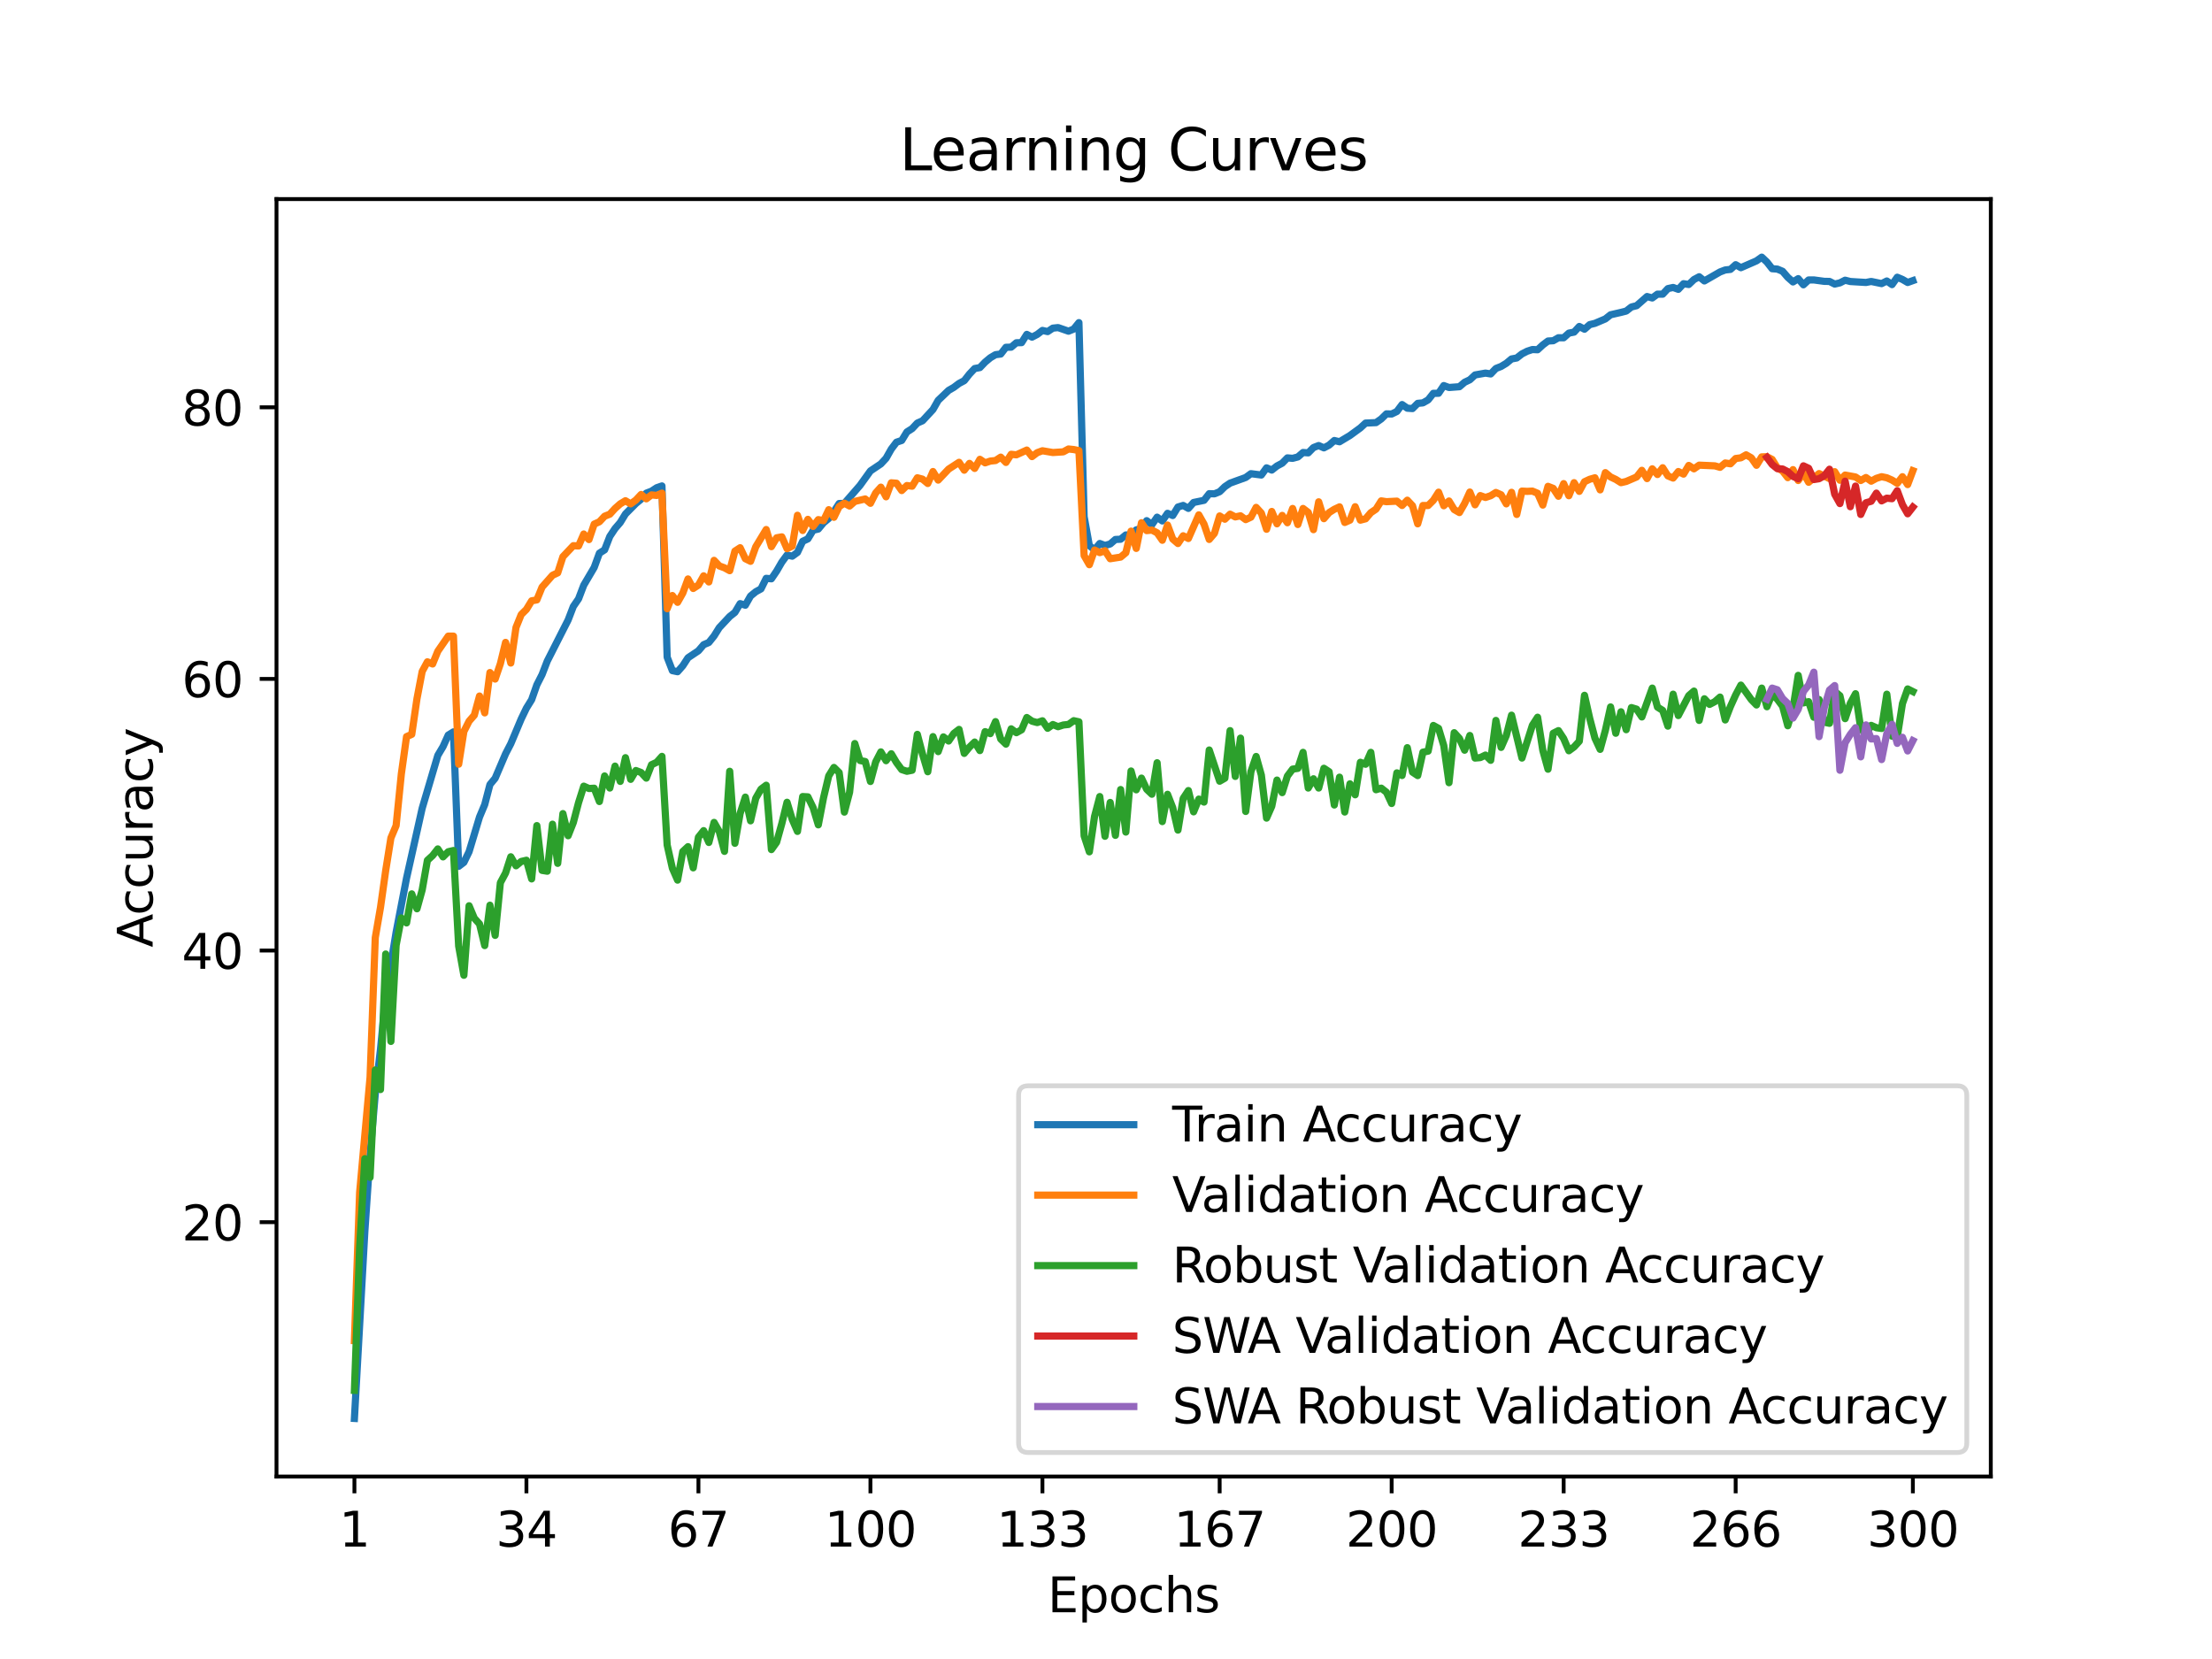 <?xml version="1.0" encoding="utf-8" standalone="no"?>
<!DOCTYPE svg PUBLIC "-//W3C//DTD SVG 1.1//EN"
  "http://www.w3.org/Graphics/SVG/1.1/DTD/svg11.dtd">
<svg xmlns:xlink="http://www.w3.org/1999/xlink" width="460.8pt" height="345.6pt" viewBox="0 0 460.8 345.6" xmlns="http://www.w3.org/2000/svg" version="1.1">
 <defs>
  <style type="text/css">*{stroke-linejoin: round; stroke-linecap: butt}</style>
 </defs>
 <g id="figure_1">
  <g id="patch_1">
   <path d="M 0 345.6 
L 460.8 345.6 
L 460.8 0 
L 0 0 
z
" style="fill: #ffffff"/>
  </g>
  <g id="axes_1">
   <g id="patch_2">
    <path d="M 57.6 307.584 
L 414.72 307.584 
L 414.72 41.472 
L 57.6 41.472 
z
" style="fill: #ffffff"/>
   </g>
   <g id="matplotlib.axis_1">
    <g id="xtick_1">
     <g id="line2d_1">
      <defs>
       <path id="m794dfe8759" d="M 0 0 
L 0 3.5 
" style="stroke: #000000; stroke-width: 0.8"/>
      </defs>
      <g>
       <use xlink:href="#m794dfe8759" x="73.833" y="307.584" style="stroke: #000000; stroke-width: 0.8"/>
      </g>
     </g>
     <g id="text_1">
      <!-- 1 -->
      <g transform="translate(70.651 322.182) scale(0.1 -0.1)">
       <defs>
        <path id="DejaVuSans-31" d="M 794 531 
L 1825 531 
L 1825 4091 
L 703 3866 
L 703 4441 
L 1819 4666 
L 2450 4666 
L 2450 531 
L 3481 531 
L 3481 0 
L 794 0 
L 794 531 
z
" transform="scale(0.016)"/>
       </defs>
       <use xlink:href="#DejaVuSans-31"/>
      </g>
     </g>
    </g>
    <g id="xtick_2">
     <g id="line2d_2">
      <g>
       <use xlink:href="#m794dfe8759" x="109.664" y="307.584" style="stroke: #000000; stroke-width: 0.8"/>
      </g>
     </g>
     <g id="text_2">
      <!-- 34 -->
      <g transform="translate(103.302 322.182) scale(0.1 -0.1)">
       <defs>
        <path id="DejaVuSans-33" d="M 2597 2516 
Q 3050 2419 3304 2112 
Q 3559 1806 3559 1356 
Q 3559 666 3084 287 
Q 2609 -91 1734 -91 
Q 1441 -91 1130 -33 
Q 819 25 488 141 
L 488 750 
Q 750 597 1062 519 
Q 1375 441 1716 441 
Q 2309 441 2620 675 
Q 2931 909 2931 1356 
Q 2931 1769 2642 2001 
Q 2353 2234 1838 2234 
L 1294 2234 
L 1294 2753 
L 1863 2753 
Q 2328 2753 2575 2939 
Q 2822 3125 2822 3475 
Q 2822 3834 2567 4026 
Q 2313 4219 1838 4219 
Q 1578 4219 1281 4162 
Q 984 4106 628 3988 
L 628 4550 
Q 988 4650 1302 4700 
Q 1616 4750 1894 4750 
Q 2613 4750 3031 4423 
Q 3450 4097 3450 3541 
Q 3450 3153 3228 2886 
Q 3006 2619 2597 2516 
z
" transform="scale(0.016)"/>
        <path id="DejaVuSans-34" d="M 2419 4116 
L 825 1625 
L 2419 1625 
L 2419 4116 
z
M 2253 4666 
L 3047 4666 
L 3047 1625 
L 3713 1625 
L 3713 1100 
L 3047 1100 
L 3047 0 
L 2419 0 
L 2419 1100 
L 313 1100 
L 313 1709 
L 2253 4666 
z
" transform="scale(0.016)"/>
       </defs>
       <use xlink:href="#DejaVuSans-33"/>
       <use xlink:href="#DejaVuSans-34" x="63.623"/>
      </g>
     </g>
    </g>
    <g id="xtick_3">
     <g id="line2d_3">
      <g>
       <use xlink:href="#m794dfe8759" x="145.496" y="307.584" style="stroke: #000000; stroke-width: 0.8"/>
      </g>
     </g>
     <g id="text_3">
      <!-- 67 -->
      <g transform="translate(139.133 322.182) scale(0.1 -0.1)">
       <defs>
        <path id="DejaVuSans-36" d="M 2113 2584 
Q 1688 2584 1439 2293 
Q 1191 2003 1191 1497 
Q 1191 994 1439 701 
Q 1688 409 2113 409 
Q 2538 409 2786 701 
Q 3034 994 3034 1497 
Q 3034 2003 2786 2293 
Q 2538 2584 2113 2584 
z
M 3366 4563 
L 3366 3988 
Q 3128 4100 2886 4159 
Q 2644 4219 2406 4219 
Q 1781 4219 1451 3797 
Q 1122 3375 1075 2522 
Q 1259 2794 1537 2939 
Q 1816 3084 2150 3084 
Q 2853 3084 3261 2657 
Q 3669 2231 3669 1497 
Q 3669 778 3244 343 
Q 2819 -91 2113 -91 
Q 1303 -91 875 529 
Q 447 1150 447 2328 
Q 447 3434 972 4092 
Q 1497 4750 2381 4750 
Q 2619 4750 2861 4703 
Q 3103 4656 3366 4563 
z
" transform="scale(0.016)"/>
        <path id="DejaVuSans-37" d="M 525 4666 
L 3525 4666 
L 3525 4397 
L 1831 0 
L 1172 0 
L 2766 4134 
L 525 4134 
L 525 4666 
z
" transform="scale(0.016)"/>
       </defs>
       <use xlink:href="#DejaVuSans-36"/>
       <use xlink:href="#DejaVuSans-37" x="63.623"/>
      </g>
     </g>
    </g>
    <g id="xtick_4">
     <g id="line2d_4">
      <g>
       <use xlink:href="#m794dfe8759" x="181.327" y="307.584" style="stroke: #000000; stroke-width: 0.8"/>
      </g>
     </g>
     <g id="text_4">
      <!-- 100 -->
      <g transform="translate(171.783 322.182) scale(0.1 -0.1)">
       <defs>
        <path id="DejaVuSans-30" d="M 2034 4250 
Q 1547 4250 1301 3770 
Q 1056 3291 1056 2328 
Q 1056 1369 1301 889 
Q 1547 409 2034 409 
Q 2525 409 2770 889 
Q 3016 1369 3016 2328 
Q 3016 3291 2770 3770 
Q 2525 4250 2034 4250 
z
M 2034 4750 
Q 2819 4750 3233 4129 
Q 3647 3509 3647 2328 
Q 3647 1150 3233 529 
Q 2819 -91 2034 -91 
Q 1250 -91 836 529 
Q 422 1150 422 2328 
Q 422 3509 836 4129 
Q 1250 4750 2034 4750 
z
" transform="scale(0.016)"/>
       </defs>
       <use xlink:href="#DejaVuSans-31"/>
       <use xlink:href="#DejaVuSans-30" x="63.623"/>
       <use xlink:href="#DejaVuSans-30" x="127.246"/>
      </g>
     </g>
    </g>
    <g id="xtick_5">
     <g id="line2d_5">
      <g>
       <use xlink:href="#m794dfe8759" x="217.158" y="307.584" style="stroke: #000000; stroke-width: 0.8"/>
      </g>
     </g>
     <g id="text_5">
      <!-- 133 -->
      <g transform="translate(207.615 322.182) scale(0.1 -0.1)">
       <use xlink:href="#DejaVuSans-31"/>
       <use xlink:href="#DejaVuSans-33" x="63.623"/>
       <use xlink:href="#DejaVuSans-33" x="127.246"/>
      </g>
     </g>
    </g>
    <g id="xtick_6">
     <g id="line2d_6">
      <g>
       <use xlink:href="#m794dfe8759" x="254.076" y="307.584" style="stroke: #000000; stroke-width: 0.8"/>
      </g>
     </g>
     <g id="text_6">
      <!-- 167 -->
      <g transform="translate(244.532 322.182) scale(0.1 -0.1)">
       <use xlink:href="#DejaVuSans-31"/>
       <use xlink:href="#DejaVuSans-36" x="63.623"/>
       <use xlink:href="#DejaVuSans-37" x="127.246"/>
      </g>
     </g>
    </g>
    <g id="xtick_7">
     <g id="line2d_7">
      <g>
       <use xlink:href="#m794dfe8759" x="289.907" y="307.584" style="stroke: #000000; stroke-width: 0.8"/>
      </g>
     </g>
     <g id="text_7">
      <!-- 200 -->
      <g transform="translate(280.363 322.182) scale(0.1 -0.1)">
       <defs>
        <path id="DejaVuSans-32" d="M 1228 531 
L 3431 531 
L 3431 0 
L 469 0 
L 469 531 
Q 828 903 1448 1529 
Q 2069 2156 2228 2338 
Q 2531 2678 2651 2914 
Q 2772 3150 2772 3378 
Q 2772 3750 2511 3984 
Q 2250 4219 1831 4219 
Q 1534 4219 1204 4116 
Q 875 4013 500 3803 
L 500 4441 
Q 881 4594 1212 4672 
Q 1544 4750 1819 4750 
Q 2544 4750 2975 4387 
Q 3406 4025 3406 3419 
Q 3406 3131 3298 2873 
Q 3191 2616 2906 2266 
Q 2828 2175 2409 1742 
Q 1991 1309 1228 531 
z
" transform="scale(0.016)"/>
       </defs>
       <use xlink:href="#DejaVuSans-32"/>
       <use xlink:href="#DejaVuSans-30" x="63.623"/>
       <use xlink:href="#DejaVuSans-30" x="127.246"/>
      </g>
     </g>
    </g>
    <g id="xtick_8">
     <g id="line2d_8">
      <g>
       <use xlink:href="#m794dfe8759" x="325.739" y="307.584" style="stroke: #000000; stroke-width: 0.8"/>
      </g>
     </g>
     <g id="text_8">
      <!-- 233 -->
      <g transform="translate(316.195 322.182) scale(0.1 -0.1)">
       <use xlink:href="#DejaVuSans-32"/>
       <use xlink:href="#DejaVuSans-33" x="63.623"/>
       <use xlink:href="#DejaVuSans-33" x="127.246"/>
      </g>
     </g>
    </g>
    <g id="xtick_9">
     <g id="line2d_9">
      <g>
       <use xlink:href="#m794dfe8759" x="361.57" y="307.584" style="stroke: #000000; stroke-width: 0.8"/>
      </g>
     </g>
     <g id="text_9">
      <!-- 266 -->
      <g transform="translate(352.026 322.182) scale(0.1 -0.1)">
       <use xlink:href="#DejaVuSans-32"/>
       <use xlink:href="#DejaVuSans-36" x="63.623"/>
       <use xlink:href="#DejaVuSans-36" x="127.246"/>
      </g>
     </g>
    </g>
    <g id="xtick_10">
     <g id="line2d_10">
      <g>
       <use xlink:href="#m794dfe8759" x="398.487" y="307.584" style="stroke: #000000; stroke-width: 0.8"/>
      </g>
     </g>
     <g id="text_10">
      <!-- 300 -->
      <g transform="translate(388.944 322.182) scale(0.1 -0.1)">
       <use xlink:href="#DejaVuSans-33"/>
       <use xlink:href="#DejaVuSans-30" x="63.623"/>
       <use xlink:href="#DejaVuSans-30" x="127.246"/>
      </g>
     </g>
    </g>
    <g id="text_11">
     <!-- Epochs -->
     <g transform="translate(218.244 335.861) scale(0.1 -0.1)">
      <defs>
       <path id="DejaVuSans-45" d="M 628 4666 
L 3578 4666 
L 3578 4134 
L 1259 4134 
L 1259 2753 
L 3481 2753 
L 3481 2222 
L 1259 2222 
L 1259 531 
L 3634 531 
L 3634 0 
L 628 0 
L 628 4666 
z
" transform="scale(0.016)"/>
       <path id="DejaVuSans-70" d="M 1159 525 
L 1159 -1331 
L 581 -1331 
L 581 3500 
L 1159 3500 
L 1159 2969 
Q 1341 3281 1617 3432 
Q 1894 3584 2278 3584 
Q 2916 3584 3314 3078 
Q 3713 2572 3713 1747 
Q 3713 922 3314 415 
Q 2916 -91 2278 -91 
Q 1894 -91 1617 61 
Q 1341 213 1159 525 
z
M 3116 1747 
Q 3116 2381 2855 2742 
Q 2594 3103 2138 3103 
Q 1681 3103 1420 2742 
Q 1159 2381 1159 1747 
Q 1159 1113 1420 752 
Q 1681 391 2138 391 
Q 2594 391 2855 752 
Q 3116 1113 3116 1747 
z
" transform="scale(0.016)"/>
       <path id="DejaVuSans-6f" d="M 1959 3097 
Q 1497 3097 1228 2736 
Q 959 2375 959 1747 
Q 959 1119 1226 758 
Q 1494 397 1959 397 
Q 2419 397 2687 759 
Q 2956 1122 2956 1747 
Q 2956 2369 2687 2733 
Q 2419 3097 1959 3097 
z
M 1959 3584 
Q 2709 3584 3137 3096 
Q 3566 2609 3566 1747 
Q 3566 888 3137 398 
Q 2709 -91 1959 -91 
Q 1206 -91 779 398 
Q 353 888 353 1747 
Q 353 2609 779 3096 
Q 1206 3584 1959 3584 
z
" transform="scale(0.016)"/>
       <path id="DejaVuSans-63" d="M 3122 3366 
L 3122 2828 
Q 2878 2963 2633 3030 
Q 2388 3097 2138 3097 
Q 1578 3097 1268 2742 
Q 959 2388 959 1747 
Q 959 1106 1268 751 
Q 1578 397 2138 397 
Q 2388 397 2633 464 
Q 2878 531 3122 666 
L 3122 134 
Q 2881 22 2623 -34 
Q 2366 -91 2075 -91 
Q 1284 -91 818 406 
Q 353 903 353 1747 
Q 353 2603 823 3093 
Q 1294 3584 2113 3584 
Q 2378 3584 2631 3529 
Q 2884 3475 3122 3366 
z
" transform="scale(0.016)"/>
       <path id="DejaVuSans-68" d="M 3513 2113 
L 3513 0 
L 2938 0 
L 2938 2094 
Q 2938 2591 2744 2837 
Q 2550 3084 2163 3084 
Q 1697 3084 1428 2787 
Q 1159 2491 1159 1978 
L 1159 0 
L 581 0 
L 581 4863 
L 1159 4863 
L 1159 2956 
Q 1366 3272 1645 3428 
Q 1925 3584 2291 3584 
Q 2894 3584 3203 3211 
Q 3513 2838 3513 2113 
z
" transform="scale(0.016)"/>
       <path id="DejaVuSans-73" d="M 2834 3397 
L 2834 2853 
Q 2591 2978 2328 3040 
Q 2066 3103 1784 3103 
Q 1356 3103 1142 2972 
Q 928 2841 928 2578 
Q 928 2378 1081 2264 
Q 1234 2150 1697 2047 
L 1894 2003 
Q 2506 1872 2764 1633 
Q 3022 1394 3022 966 
Q 3022 478 2636 193 
Q 2250 -91 1575 -91 
Q 1294 -91 989 -36 
Q 684 19 347 128 
L 347 722 
Q 666 556 975 473 
Q 1284 391 1588 391 
Q 1994 391 2212 530 
Q 2431 669 2431 922 
Q 2431 1156 2273 1281 
Q 2116 1406 1581 1522 
L 1381 1569 
Q 847 1681 609 1914 
Q 372 2147 372 2553 
Q 372 3047 722 3315 
Q 1072 3584 1716 3584 
Q 2034 3584 2315 3537 
Q 2597 3491 2834 3397 
z
" transform="scale(0.016)"/>
      </defs>
      <use xlink:href="#DejaVuSans-45"/>
      <use xlink:href="#DejaVuSans-70" x="63.184"/>
      <use xlink:href="#DejaVuSans-6f" x="126.66"/>
      <use xlink:href="#DejaVuSans-63" x="187.842"/>
      <use xlink:href="#DejaVuSans-68" x="242.822"/>
      <use xlink:href="#DejaVuSans-73" x="306.201"/>
     </g>
    </g>
   </g>
   <g id="matplotlib.axis_2">
    <g id="ytick_1">
     <g id="line2d_11">
      <defs>
       <path id="ma77c913800" d="M 0 0 
L -3.5 0 
" style="stroke: #000000; stroke-width: 0.8"/>
      </defs>
      <g>
       <use xlink:href="#ma77c913800" x="57.6" y="254.6" style="stroke: #000000; stroke-width: 0.8"/>
      </g>
     </g>
     <g id="text_12">
      <!-- 20 -->
      <g transform="translate(37.875 258.399) scale(0.1 -0.1)">
       <use xlink:href="#DejaVuSans-32"/>
       <use xlink:href="#DejaVuSans-30" x="63.623"/>
      </g>
     </g>
    </g>
    <g id="ytick_2">
     <g id="line2d_12">
      <g>
       <use xlink:href="#ma77c913800" x="57.6" y="198.016" style="stroke: #000000; stroke-width: 0.8"/>
      </g>
     </g>
     <g id="text_13">
      <!-- 40 -->
      <g transform="translate(37.875 201.815) scale(0.1 -0.1)">
       <use xlink:href="#DejaVuSans-34"/>
       <use xlink:href="#DejaVuSans-30" x="63.623"/>
      </g>
     </g>
    </g>
    <g id="ytick_3">
     <g id="line2d_13">
      <g>
       <use xlink:href="#ma77c913800" x="57.6" y="141.432" style="stroke: #000000; stroke-width: 0.8"/>
      </g>
     </g>
     <g id="text_14">
      <!-- 60 -->
      <g transform="translate(37.875 145.231) scale(0.1 -0.1)">
       <use xlink:href="#DejaVuSans-36"/>
       <use xlink:href="#DejaVuSans-30" x="63.623"/>
      </g>
     </g>
    </g>
    <g id="ytick_4">
     <g id="line2d_14">
      <g>
       <use xlink:href="#ma77c913800" x="57.6" y="84.848" style="stroke: #000000; stroke-width: 0.8"/>
      </g>
     </g>
     <g id="text_15">
      <!-- 80 -->
      <g transform="translate(37.875 88.647) scale(0.1 -0.1)">
       <defs>
        <path id="DejaVuSans-38" d="M 2034 2216 
Q 1584 2216 1326 1975 
Q 1069 1734 1069 1313 
Q 1069 891 1326 650 
Q 1584 409 2034 409 
Q 2484 409 2743 651 
Q 3003 894 3003 1313 
Q 3003 1734 2745 1975 
Q 2488 2216 2034 2216 
z
M 1403 2484 
Q 997 2584 770 2862 
Q 544 3141 544 3541 
Q 544 4100 942 4425 
Q 1341 4750 2034 4750 
Q 2731 4750 3128 4425 
Q 3525 4100 3525 3541 
Q 3525 3141 3298 2862 
Q 3072 2584 2669 2484 
Q 3125 2378 3379 2068 
Q 3634 1759 3634 1313 
Q 3634 634 3220 271 
Q 2806 -91 2034 -91 
Q 1263 -91 848 271 
Q 434 634 434 1313 
Q 434 1759 690 2068 
Q 947 2378 1403 2484 
z
M 1172 3481 
Q 1172 3119 1398 2916 
Q 1625 2713 2034 2713 
Q 2441 2713 2670 2916 
Q 2900 3119 2900 3481 
Q 2900 3844 2670 4047 
Q 2441 4250 2034 4250 
Q 1625 4250 1398 4047 
Q 1172 3844 1172 3481 
z
" transform="scale(0.016)"/>
       </defs>
       <use xlink:href="#DejaVuSans-38"/>
       <use xlink:href="#DejaVuSans-30" x="63.623"/>
      </g>
     </g>
    </g>
    <g id="text_16">
     <!-- Accuracy -->
     <g transform="translate(31.795 197.356) rotate(-90) scale(0.1 -0.1)">
      <defs>
       <path id="DejaVuSans-41" d="M 2188 4044 
L 1331 1722 
L 3047 1722 
L 2188 4044 
z
M 1831 4666 
L 2547 4666 
L 4325 0 
L 3669 0 
L 3244 1197 
L 1141 1197 
L 716 0 
L 50 0 
L 1831 4666 
z
" transform="scale(0.016)"/>
       <path id="DejaVuSans-75" d="M 544 1381 
L 544 3500 
L 1119 3500 
L 1119 1403 
Q 1119 906 1312 657 
Q 1506 409 1894 409 
Q 2359 409 2629 706 
Q 2900 1003 2900 1516 
L 2900 3500 
L 3475 3500 
L 3475 0 
L 2900 0 
L 2900 538 
Q 2691 219 2414 64 
Q 2138 -91 1772 -91 
Q 1169 -91 856 284 
Q 544 659 544 1381 
z
M 1991 3584 
L 1991 3584 
z
" transform="scale(0.016)"/>
       <path id="DejaVuSans-72" d="M 2631 2963 
Q 2534 3019 2420 3045 
Q 2306 3072 2169 3072 
Q 1681 3072 1420 2755 
Q 1159 2438 1159 1844 
L 1159 0 
L 581 0 
L 581 3500 
L 1159 3500 
L 1159 2956 
Q 1341 3275 1631 3429 
Q 1922 3584 2338 3584 
Q 2397 3584 2469 3576 
Q 2541 3569 2628 3553 
L 2631 2963 
z
" transform="scale(0.016)"/>
       <path id="DejaVuSans-61" d="M 2194 1759 
Q 1497 1759 1228 1600 
Q 959 1441 959 1056 
Q 959 750 1161 570 
Q 1363 391 1709 391 
Q 2188 391 2477 730 
Q 2766 1069 2766 1631 
L 2766 1759 
L 2194 1759 
z
M 3341 1997 
L 3341 0 
L 2766 0 
L 2766 531 
Q 2569 213 2275 61 
Q 1981 -91 1556 -91 
Q 1019 -91 701 211 
Q 384 513 384 1019 
Q 384 1609 779 1909 
Q 1175 2209 1959 2209 
L 2766 2209 
L 2766 2266 
Q 2766 2663 2505 2880 
Q 2244 3097 1772 3097 
Q 1472 3097 1187 3025 
Q 903 2953 641 2809 
L 641 3341 
Q 956 3463 1253 3523 
Q 1550 3584 1831 3584 
Q 2591 3584 2966 3190 
Q 3341 2797 3341 1997 
z
" transform="scale(0.016)"/>
       <path id="DejaVuSans-79" d="M 2059 -325 
Q 1816 -950 1584 -1140 
Q 1353 -1331 966 -1331 
L 506 -1331 
L 506 -850 
L 844 -850 
Q 1081 -850 1212 -737 
Q 1344 -625 1503 -206 
L 1606 56 
L 191 3500 
L 800 3500 
L 1894 763 
L 2988 3500 
L 3597 3500 
L 2059 -325 
z
" transform="scale(0.016)"/>
      </defs>
      <use xlink:href="#DejaVuSans-41"/>
      <use xlink:href="#DejaVuSans-63" x="66.658"/>
      <use xlink:href="#DejaVuSans-63" x="121.639"/>
      <use xlink:href="#DejaVuSans-75" x="176.619"/>
      <use xlink:href="#DejaVuSans-72" x="239.998"/>
      <use xlink:href="#DejaVuSans-61" x="281.111"/>
      <use xlink:href="#DejaVuSans-63" x="342.391"/>
      <use xlink:href="#DejaVuSans-79" x="397.371"/>
     </g>
    </g>
   </g>
   <g id="line2d_15">
    <path d="M 73.833 295.488 
L 76.004 256.507 
L 77.09 240.579 
L 78.176 227.898 
L 79.262 218.601 
L 80.348 207.42 
L 82.519 194.202 
L 84.691 182.931 
L 87.948 168.377 
L 91.206 157.36 
L 92.291 155.533 
L 93.377 153.134 
L 94.463 152.466 
L 95.549 180.475 
L 96.635 179.649 
L 97.72 177.419 
L 99.892 170.199 
L 100.978 167.608 
L 102.064 163.432 
L 103.149 162.125 
L 105.321 157.032 
L 106.407 154.933 
L 108.578 149.772 
L 109.664 147.515 
L 110.75 145.761 
L 111.836 142.665 
L 112.922 140.532 
L 114.007 137.714 
L 118.351 129.159 
L 119.436 126.335 
L 120.522 124.751 
L 121.608 121.899 
L 123.78 118.21 
L 124.865 115.239 
L 125.951 114.543 
L 127.037 111.748 
L 128.123 110.113 
L 129.209 108.851 
L 130.294 107.074 
L 132.466 104.884 
L 133.552 103.996 
L 134.638 102.734 
L 135.723 102.315 
L 136.809 101.602 
L 137.895 101.229 
L 138.981 136.894 
L 140.067 139.706 
L 141.152 139.932 
L 142.238 138.693 
L 143.324 137.024 
L 145.496 135.57 
L 146.581 134.302 
L 147.667 133.838 
L 148.753 132.486 
L 149.839 130.749 
L 152.01 128.429 
L 153.096 127.574 
L 154.182 125.747 
L 155.268 126.075 
L 156.354 124.162 
L 157.439 123.274 
L 158.525 122.674 
L 159.611 120.479 
L 160.697 120.575 
L 161.783 118.974 
L 162.868 117.101 
L 163.954 115.624 
L 165.04 115.862 
L 166.126 115.075 
L 167.212 112.761 
L 168.297 112.257 
L 169.383 110.458 
L 170.469 110.209 
L 171.555 108.902 
L 172.641 108.002 
L 173.726 106.553 
L 174.812 104.89 
L 175.898 104.862 
L 179.155 101.121 
L 181.327 98.1 
L 183.499 96.64 
L 184.584 95.469 
L 185.67 93.55 
L 186.756 92.119 
L 187.842 91.757 
L 188.928 89.98 
L 190.013 89.29 
L 191.099 88.13 
L 192.185 87.654 
L 194.357 85.306 
L 195.442 83.399 
L 197.614 81.323 
L 198.7 80.694 
L 199.786 79.88 
L 200.871 79.302 
L 201.957 77.922 
L 203.043 76.773 
L 204.129 76.575 
L 205.215 75.438 
L 206.3 74.532 
L 207.386 73.887 
L 208.472 73.752 
L 209.558 72.348 
L 210.644 72.32 
L 211.729 71.403 
L 212.815 71.375 
L 213.901 69.661 
L 214.987 70.232 
L 216.073 69.666 
L 217.158 68.834 
L 218.244 69.078 
L 219.33 68.359 
L 220.416 68.24 
L 222.587 68.993 
L 223.673 68.551 
L 224.759 67.21 
L 225.845 107.629 
L 226.931 113.672 
L 228.016 114.515 
L 229.102 113.219 
L 230.188 113.632 
L 231.274 113.321 
L 232.36 112.382 
L 233.445 112.331 
L 234.531 111.437 
L 235.617 111.431 
L 236.703 110.384 
L 237.789 110.107 
L 238.875 108.466 
L 239.96 109.298 
L 241.046 107.736 
L 242.132 108.523 
L 243.218 106.933 
L 244.304 107.391 
L 245.389 105.62 
L 246.475 105.292 
L 247.561 105.903 
L 248.647 104.675 
L 250.818 104.228 
L 251.904 102.842 
L 252.99 102.875 
L 254.076 102.434 
L 255.162 101.376 
L 256.247 100.646 
L 259.505 99.469 
L 260.591 98.677 
L 262.762 98.954 
L 263.848 97.46 
L 264.934 97.924 
L 266.02 97.07 
L 267.105 96.493 
L 268.191 95.384 
L 269.277 95.48 
L 270.363 95.191 
L 271.449 94.263 
L 272.534 94.337 
L 273.62 93.234 
L 274.706 92.815 
L 275.792 93.296 
L 276.878 92.724 
L 277.963 91.768 
L 279.049 92.028 
L 281.221 90.721 
L 283.392 89.137 
L 284.478 88.135 
L 286.65 88.039 
L 287.736 87.275 
L 288.821 86.217 
L 289.907 86.245 
L 290.993 85.719 
L 292.079 84.276 
L 293.165 85.034 
L 294.25 85.114 
L 295.336 84.027 
L 296.422 83.925 
L 297.508 83.303 
L 298.594 81.934 
L 299.679 81.928 
L 300.765 80.321 
L 301.851 80.723 
L 304.023 80.559 
L 305.108 79.631 
L 306.194 79.116 
L 307.28 78.109 
L 309.452 77.724 
L 310.537 77.899 
L 311.623 76.762 
L 312.709 76.337 
L 313.795 75.681 
L 314.881 74.776 
L 315.966 74.572 
L 317.052 73.723 
L 318.138 73.169 
L 319.224 72.812 
L 320.31 72.858 
L 321.395 71.856 
L 322.481 71.041 
L 323.567 70.979 
L 324.653 70.357 
L 325.739 70.368 
L 326.824 69.395 
L 327.91 69.185 
L 328.996 68.008 
L 330.082 68.58 
L 331.168 67.624 
L 332.253 67.358 
L 334.425 66.435 
L 335.511 65.575 
L 337.682 65.077 
L 338.768 64.8 
L 339.854 63.951 
L 340.94 63.68 
L 343.111 61.773 
L 344.197 62.073 
L 345.283 61.275 
L 346.369 61.28 
L 347.455 60.12 
L 348.54 59.883 
L 349.626 60.273 
L 350.712 59.102 
L 351.798 59.266 
L 352.884 58.231 
L 353.969 57.653 
L 355.055 58.525 
L 358.313 56.652 
L 359.398 56.239 
L 360.484 56.12 
L 361.57 55.141 
L 362.656 55.763 
L 365.913 54.343 
L 366.999 53.568 
L 368.085 54.592 
L 369.171 55.978 
L 370.256 56.058 
L 371.342 56.516 
L 372.428 57.772 
L 373.514 58.734 
L 374.6 58.049 
L 375.685 59.328 
L 376.771 58.321 
L 377.857 58.315 
L 380.029 58.61 
L 381.114 58.627 
L 382.2 59.175 
L 383.286 58.927 
L 384.372 58.372 
L 385.458 58.644 
L 388.715 58.842 
L 389.801 58.632 
L 391.972 59.079 
L 393.058 58.536 
L 394.144 59.289 
L 395.23 57.755 
L 396.316 58.214 
L 397.401 58.847 
L 398.487 58.457 
L 398.487 58.457 
" clip-path="url(#pb517763000)" style="fill: none; stroke: #1f77b4; stroke-width: 1.5; stroke-linecap: square"/>
   </g>
   <g id="line2d_16">
    <path d="M 73.833 279.271 
L 74.919 248.404 
L 77.09 224.441 
L 78.176 195.328 
L 79.262 189.048 
L 80.348 181.352 
L 81.433 174.562 
L 82.519 171.987 
L 83.605 161.236 
L 84.691 153.456 
L 85.777 152.975 
L 86.862 145.563 
L 87.948 139.876 
L 89.034 137.867 
L 90.12 138.32 
L 91.206 135.66 
L 93.377 132.52 
L 94.463 132.52 
L 95.549 159.199 
L 96.635 152.381 
L 97.72 150.231 
L 98.806 148.986 
L 99.892 144.997 
L 100.978 148.505 
L 102.064 140.102 
L 103.149 141.46 
L 104.235 138.263 
L 105.321 133.821 
L 106.407 138.122 
L 107.493 130.709 
L 108.578 128.021 
L 109.664 126.946 
L 110.75 125.164 
L 111.836 124.966 
L 112.922 122.306 
L 115.093 119.845 
L 116.179 119.336 
L 117.265 115.969 
L 119.436 113.677 
L 120.522 113.734 
L 121.608 111.244 
L 122.694 112.404 
L 123.78 109.179 
L 124.865 108.698 
L 125.951 107.538 
L 127.037 107.114 
L 128.123 105.925 
L 129.209 104.963 
L 130.294 104.313 
L 131.38 104.963 
L 132.466 104.171 
L 133.552 103.011 
L 134.638 103.917 
L 135.723 103.096 
L 136.809 103.209 
L 137.895 102.728 
L 138.981 126.805 
L 140.067 124.061 
L 141.152 125.475 
L 142.238 123.551 
L 143.324 120.609 
L 144.41 122.589 
L 145.496 121.882 
L 146.581 119.958 
L 147.667 121.231 
L 148.753 116.733 
L 149.839 117.893 
L 150.925 118.289 
L 152.01 118.883 
L 153.096 114.809 
L 154.182 114.102 
L 155.268 116.393 
L 156.354 116.931 
L 157.439 113.904 
L 159.611 110.311 
L 160.697 113.875 
L 161.783 112.036 
L 162.868 111.838 
L 163.954 114.3 
L 165.04 113.762 
L 166.126 107.34 
L 167.212 110.509 
L 168.297 108.189 
L 169.383 109.66 
L 170.469 108.245 
L 171.555 108.472 
L 172.641 106.18 
L 173.726 107.764 
L 174.812 105.529 
L 175.898 104.822 
L 176.984 105.416 
L 178.07 104.454 
L 180.241 103.945 
L 181.327 104.85 
L 182.413 102.7 
L 183.499 101.483 
L 184.584 103.492 
L 185.67 100.578 
L 186.756 100.663 
L 187.842 102.191 
L 188.928 101.144 
L 190.013 101.285 
L 191.099 99.531 
L 192.185 99.814 
L 193.271 100.72 
L 194.357 98.23 
L 195.442 100.012 
L 197.614 97.721 
L 199.786 96.306 
L 200.871 97.947 
L 201.957 96.532 
L 203.043 97.579 
L 204.129 95.684 
L 205.215 96.419 
L 206.3 96.051 
L 207.386 95.938 
L 208.472 95.231 
L 209.558 96.334 
L 210.644 94.637 
L 211.729 94.75 
L 213.901 93.76 
L 214.987 95.118 
L 216.073 94.297 
L 217.158 93.901 
L 219.33 94.269 
L 221.502 94.128 
L 222.587 93.533 
L 223.673 93.647 
L 224.759 93.873 
L 225.845 115.743 
L 226.931 117.638 
L 228.016 114.583 
L 229.102 115.12 
L 230.188 114.724 
L 231.274 116.393 
L 233.445 116.054 
L 234.531 115.149 
L 235.617 110.65 
L 236.703 114.243 
L 237.789 108.896 
L 238.875 110.537 
L 239.96 110.424 
L 241.046 110.99 
L 242.132 112.546 
L 243.218 109.377 
L 244.304 112.291 
L 245.389 113.225 
L 246.475 111.612 
L 247.561 112.178 
L 249.733 107.255 
L 250.818 109.179 
L 251.904 112.376 
L 252.99 111.103 
L 254.076 107.481 
L 255.162 108.16 
L 256.247 107.114 
L 257.333 107.679 
L 258.419 107.453 
L 259.505 108.245 
L 260.591 107.736 
L 261.676 105.699 
L 262.762 106.887 
L 263.848 110.254 
L 264.934 106.548 
L 266.02 109.122 
L 267.105 107.368 
L 268.191 108.896 
L 269.277 105.925 
L 270.363 109.264 
L 271.449 105.925 
L 272.534 106.746 
L 273.62 110.339 
L 274.706 104.539 
L 275.792 108.047 
L 276.878 106.774 
L 277.963 106.095 
L 279.049 105.586 
L 280.135 108.839 
L 281.221 108.358 
L 282.307 105.558 
L 283.392 108.358 
L 284.478 108.076 
L 285.564 106.802 
L 286.65 106.067 
L 287.736 104.341 
L 288.821 104.511 
L 290.993 104.398 
L 292.079 105.303 
L 293.165 104.2 
L 294.25 105.359 
L 295.336 109.122 
L 296.422 105.303 
L 297.508 105.303 
L 298.594 104.228 
L 299.679 102.53 
L 300.765 105.359 
L 301.851 104.369 
L 302.937 106.152 
L 304.023 106.774 
L 305.108 104.879 
L 306.194 102.502 
L 307.28 105.161 
L 308.366 103.238 
L 309.452 103.634 
L 310.537 103.266 
L 311.623 102.587 
L 312.709 103.068 
L 313.795 104.963 
L 314.881 102.559 
L 315.966 107.17 
L 317.052 102.304 
L 318.138 102.361 
L 319.224 102.304 
L 320.31 102.757 
L 321.395 105.218 
L 322.481 101.314 
L 323.567 101.738 
L 324.653 103.379 
L 325.739 100.748 
L 326.824 103.266 
L 327.91 100.55 
L 328.996 102.361 
L 330.082 100.352 
L 331.168 99.843 
L 332.253 99.531 
L 333.339 102.049 
L 334.425 98.456 
L 335.511 99.362 
L 336.597 99.871 
L 337.682 100.55 
L 338.768 100.295 
L 340.94 99.362 
L 342.026 97.975 
L 343.111 99.701 
L 344.197 97.664 
L 345.283 98.852 
L 346.369 97.438 
L 347.455 99.135 
L 348.54 99.588 
L 349.626 98.23 
L 350.712 98.767 
L 351.798 96.957 
L 352.884 97.664 
L 353.969 96.9 
L 357.227 97.042 
L 358.313 97.353 
L 359.398 96.447 
L 360.484 96.617 
L 361.57 95.514 
L 362.656 95.372 
L 363.742 94.75 
L 364.827 95.372 
L 365.913 96.928 
L 366.999 95.174 
L 368.085 95.146 
L 369.171 95.712 
L 370.256 97.466 
L 371.342 98.117 
L 372.428 99.503 
L 373.514 97.834 
L 374.6 100.097 
L 375.685 98.541 
L 376.771 100.465 
L 378.943 98.654 
L 381.114 99.701 
L 382.2 98.258 
L 383.286 100.041 
L 384.372 98.965 
L 386.543 99.362 
L 387.629 100.097 
L 388.715 99.475 
L 389.801 100.239 
L 390.887 99.644 
L 391.972 99.305 
L 393.058 99.531 
L 394.144 100.012 
L 395.23 100.691 
L 396.316 99.305 
L 397.401 100.946 
L 398.487 98.06 
L 398.487 98.06 
" clip-path="url(#pb517763000)" style="fill: none; stroke: #ff7f0e; stroke-width: 1.5; stroke-linecap: square"/>
   </g>
   <g id="line2d_17">
    <path d="M 73.833 289.643 
L 74.919 259.849 
L 76.004 241.371 
L 77.09 245.274 
L 78.176 222.894 
L 79.262 226.972 
L 80.348 198.738 
L 81.433 216.943 
L 82.519 196.923 
L 83.605 191.226 
L 84.691 192.26 
L 85.777 186.211 
L 86.862 189.314 
L 87.948 185.392 
L 89.034 179.226 
L 90.12 178.231 
L 91.206 176.846 
L 92.291 178.504 
L 93.377 177.431 
L 94.463 177.178 
L 95.549 197.099 
L 96.635 203.167 
L 97.72 188.689 
L 98.806 191.285 
L 99.892 192.475 
L 100.978 196.982 
L 102.064 188.572 
L 103.149 194.855 
L 104.235 183.89 
L 105.321 181.86 
L 106.407 178.485 
L 107.493 180.358 
L 108.578 179.46 
L 109.664 179.207 
L 110.75 183.09 
L 111.836 171.987 
L 112.922 181.314 
L 114.007 181.49 
L 115.093 171.695 
L 116.179 179.851 
L 117.265 169.49 
L 118.351 174.095 
L 119.436 171.343 
L 120.522 167.207 
L 121.608 163.773 
L 122.694 164.261 
L 123.78 164.202 
L 124.865 166.973 
L 125.951 161.646 
L 127.037 164.163 
L 128.123 159.597 
L 129.209 162.778 
L 130.294 157.841 
L 131.38 162.349 
L 132.466 160.514 
L 133.552 160.924 
L 134.638 162.095 
L 135.723 159.305 
L 136.809 158.797 
L 137.895 157.568 
L 138.981 176.026 
L 140.067 180.865 
L 141.152 183.343 
L 142.238 177.392 
L 143.324 176.378 
L 144.41 180.787 
L 145.496 174.407 
L 146.581 173.041 
L 147.667 175.499 
L 148.753 171.324 
L 149.839 173.236 
L 150.925 177.353 
L 152.01 160.671 
L 153.096 175.675 
L 154.182 169.451 
L 155.268 166.056 
L 156.354 170.992 
L 157.439 166.29 
L 158.525 164.397 
L 159.611 163.578 
L 160.697 176.982 
L 161.783 175.46 
L 162.868 171.558 
L 163.954 167.129 
L 165.04 170.7 
L 166.126 173.197 
L 167.212 165.939 
L 168.297 165.997 
L 169.383 168.241 
L 170.469 171.831 
L 171.555 166.192 
L 172.641 161.627 
L 173.726 159.871 
L 174.812 160.944 
L 175.898 169.178 
L 176.984 165.041 
L 178.07 154.895 
L 179.155 158.427 
L 180.241 158.641 
L 181.327 162.797 
L 182.413 158.739 
L 183.499 156.632 
L 184.584 158.466 
L 185.67 157.022 
L 186.756 158.856 
L 187.842 160.319 
L 188.928 160.671 
L 190.013 160.456 
L 191.099 152.983 
L 192.185 157.119 
L 193.271 160.768 
L 194.357 153.451 
L 195.442 156.573 
L 196.528 153.51 
L 197.614 154.368 
L 198.7 152.788 
L 199.786 151.949 
L 200.871 156.944 
L 201.957 155.636 
L 203.043 154.583 
L 204.129 156.358 
L 205.215 152.417 
L 206.3 152.827 
L 207.386 150.329 
L 208.472 153.958 
L 209.558 155.012 
L 210.644 151.832 
L 211.729 152.632 
L 212.815 152.027 
L 213.901 149.471 
L 214.987 150.232 
L 216.073 150.524 
L 217.158 150.154 
L 218.244 151.715 
L 219.33 150.934 
L 220.416 151.383 
L 221.502 151.032 
L 222.587 150.915 
L 223.673 150.134 
L 224.759 150.368 
L 225.845 174.134 
L 226.931 177.451 
L 228.016 170.075 
L 229.102 165.939 
L 230.188 174.212 
L 231.274 167.168 
L 232.36 174.017 
L 233.445 164.475 
L 234.531 173.334 
L 235.617 160.612 
L 236.703 164.534 
L 237.789 162.095 
L 238.875 164.417 
L 239.96 165.451 
L 241.046 158.895 
L 242.132 171.148 
L 243.218 165.47 
L 244.304 168.261 
L 245.389 172.924 
L 246.475 166.329 
L 247.561 164.69 
L 248.647 169.119 
L 249.733 166.466 
L 250.818 167.09 
L 251.904 156.241 
L 254.076 162.739 
L 255.162 162.114 
L 256.247 152.202 
L 257.333 161.744 
L 258.419 153.763 
L 259.505 169.041 
L 260.591 160.749 
L 261.676 157.588 
L 262.762 161.471 
L 263.848 170.426 
L 264.934 167.948 
L 266.02 162.505 
L 267.105 165.119 
L 268.191 161.666 
L 269.277 160.222 
L 270.363 160.066 
L 271.449 156.729 
L 272.534 164.163 
L 273.62 162.231 
L 274.706 164.163 
L 275.792 160.046 
L 276.878 160.768 
L 277.963 167.695 
L 279.049 161.9 
L 280.135 169.158 
L 281.221 163.285 
L 282.307 165.568 
L 283.392 158.797 
L 284.478 159.207 
L 285.564 156.729 
L 286.65 164.514 
L 287.736 164.183 
L 288.821 165.041 
L 289.907 167.383 
L 290.993 161.002 
L 292.079 161.549 
L 293.165 155.754 
L 294.25 160.846 
L 295.336 161.568 
L 296.422 156.69 
L 297.508 156.476 
L 298.594 151.129 
L 299.679 151.734 
L 300.765 155.324 
L 301.851 163.051 
L 302.937 152.632 
L 304.023 153.822 
L 305.108 156.28 
L 306.194 153.217 
L 307.28 157.919 
L 308.366 157.822 
L 309.452 157.295 
L 310.537 158.388 
L 311.623 150.076 
L 312.709 155.695 
L 313.795 153.217 
L 314.881 148.983 
L 317.052 157.919 
L 319.224 151.09 
L 320.31 149.412 
L 321.395 156.319 
L 322.481 160.241 
L 323.567 152.749 
L 324.653 152.202 
L 325.739 153.861 
L 326.824 156.397 
L 327.91 155.597 
L 328.996 154.407 
L 330.082 144.846 
L 331.168 149.646 
L 332.253 153.763 
L 333.339 156.105 
L 334.425 152.163 
L 335.511 147.266 
L 336.597 152.749 
L 337.682 148.281 
L 338.768 152.007 
L 339.854 147.403 
L 340.94 147.734 
L 342.026 149.354 
L 344.197 143.344 
L 345.283 147.305 
L 346.369 147.988 
L 347.455 151.266 
L 348.54 144.612 
L 349.626 149.061 
L 351.798 144.905 
L 352.884 143.968 
L 353.969 150.076 
L 355.055 145.568 
L 356.141 146.739 
L 357.227 146.173 
L 358.313 145.217 
L 359.398 149.978 
L 360.484 147.168 
L 361.57 144.768 
L 362.656 142.72 
L 364.827 145.744 
L 365.913 146.856 
L 366.999 143.344 
L 368.085 147.227 
L 369.171 144.593 
L 370.256 145.666 
L 371.342 147.129 
L 372.428 151.188 
L 373.514 147.598 
L 374.6 140.69 
L 375.685 146.427 
L 376.771 146.173 
L 377.857 149.412 
L 378.943 145.725 
L 380.029 150.446 
L 381.114 150.68 
L 382.2 144.027 
L 383.286 144.925 
L 384.372 149.705 
L 385.458 146.505 
L 386.543 144.515 
L 387.629 151.754 
L 388.715 153.022 
L 389.801 151.11 
L 390.887 151.598 
L 391.972 151.754 
L 393.058 144.612 
L 394.144 153.354 
L 395.23 153.51 
L 396.316 146.564 
L 397.401 143.52 
L 398.487 144.066 
L 398.487 144.066 
" clip-path="url(#pb517763000)" style="fill: none; stroke: #2ca02c; stroke-width: 1.5; stroke-linecap: square"/>
   </g>
   <g id="line2d_18">
    <path d="M 368.085 95.288 
L 369.171 96.759 
L 370.256 97.636 
L 371.342 97.692 
L 372.428 98.258 
L 373.514 99.248 
L 374.6 99.729 
L 375.685 97.042 
L 376.771 97.551 
L 377.857 99.899 
L 378.943 99.729 
L 380.029 99.107 
L 381.114 97.749 
L 382.2 102.955 
L 383.286 104.907 
L 384.372 100.239 
L 385.458 105.558 
L 386.543 101.257 
L 387.629 107.17 
L 388.715 104.737 
L 389.801 104.426 
L 390.887 102.728 
L 391.972 104.341 
L 393.058 103.775 
L 394.144 103.888 
L 395.23 102.219 
L 396.316 105.133 
L 397.401 107.029 
L 398.487 105.642 
L 398.487 105.642 
" clip-path="url(#pb517763000)" style="fill: none; stroke: #d62728; stroke-width: 1.5; stroke-linecap: square"/>
   </g>
   <g id="line2d_19">
    <path d="M 368.085 145.666 
L 369.171 143.344 
L 370.256 143.695 
L 371.342 145.51 
L 372.428 146.544 
L 373.514 149.588 
L 374.6 147.754 
L 375.685 144.027 
L 376.771 142.7 
L 377.857 140.027 
L 378.943 153.451 
L 380.029 147.403 
L 381.114 143.754 
L 382.2 142.817 
L 383.286 160.456 
L 384.372 154.739 
L 385.458 152.983 
L 386.543 151.598 
L 387.629 157.666 
L 388.715 151.012 
L 389.801 153.939 
L 390.887 153.861 
L 391.972 158.232 
L 393.058 152.807 
L 394.144 150.895 
L 395.23 154.856 
L 396.316 153.588 
L 397.401 156.436 
L 398.487 154.29 
L 398.487 154.29 
" clip-path="url(#pb517763000)" style="fill: none; stroke: #9467bd; stroke-width: 1.5; stroke-linecap: square"/>
   </g>
   <g id="patch_3">
    <path d="M 57.6 307.584 
L 57.6 41.472 
" style="fill: none; stroke: #000000; stroke-width: 0.8; stroke-linejoin: miter; stroke-linecap: square"/>
   </g>
   <g id="patch_4">
    <path d="M 414.72 307.584 
L 414.72 41.472 
" style="fill: none; stroke: #000000; stroke-width: 0.8; stroke-linejoin: miter; stroke-linecap: square"/>
   </g>
   <g id="patch_5">
    <path d="M 57.6 307.584 
L 414.72 307.584 
" style="fill: none; stroke: #000000; stroke-width: 0.8; stroke-linejoin: miter; stroke-linecap: square"/>
   </g>
   <g id="patch_6">
    <path d="M 57.6 41.472 
L 414.72 41.472 
" style="fill: none; stroke: #000000; stroke-width: 0.8; stroke-linejoin: miter; stroke-linecap: square"/>
   </g>
   <g id="text_17">
    <!-- Learning Curves -->
    <g transform="translate(187.376 35.472) scale(0.12 -0.12)">
     <defs>
      <path id="DejaVuSans-4c" d="M 628 4666 
L 1259 4666 
L 1259 531 
L 3531 531 
L 3531 0 
L 628 0 
L 628 4666 
z
" transform="scale(0.016)"/>
      <path id="DejaVuSans-65" d="M 3597 1894 
L 3597 1613 
L 953 1613 
Q 991 1019 1311 708 
Q 1631 397 2203 397 
Q 2534 397 2845 478 
Q 3156 559 3463 722 
L 3463 178 
Q 3153 47 2828 -22 
Q 2503 -91 2169 -91 
Q 1331 -91 842 396 
Q 353 884 353 1716 
Q 353 2575 817 3079 
Q 1281 3584 2069 3584 
Q 2775 3584 3186 3129 
Q 3597 2675 3597 1894 
z
M 3022 2063 
Q 3016 2534 2758 2815 
Q 2500 3097 2075 3097 
Q 1594 3097 1305 2825 
Q 1016 2553 972 2059 
L 3022 2063 
z
" transform="scale(0.016)"/>
      <path id="DejaVuSans-6e" d="M 3513 2113 
L 3513 0 
L 2938 0 
L 2938 2094 
Q 2938 2591 2744 2837 
Q 2550 3084 2163 3084 
Q 1697 3084 1428 2787 
Q 1159 2491 1159 1978 
L 1159 0 
L 581 0 
L 581 3500 
L 1159 3500 
L 1159 2956 
Q 1366 3272 1645 3428 
Q 1925 3584 2291 3584 
Q 2894 3584 3203 3211 
Q 3513 2838 3513 2113 
z
" transform="scale(0.016)"/>
      <path id="DejaVuSans-69" d="M 603 3500 
L 1178 3500 
L 1178 0 
L 603 0 
L 603 3500 
z
M 603 4863 
L 1178 4863 
L 1178 4134 
L 603 4134 
L 603 4863 
z
" transform="scale(0.016)"/>
      <path id="DejaVuSans-67" d="M 2906 1791 
Q 2906 2416 2648 2759 
Q 2391 3103 1925 3103 
Q 1463 3103 1205 2759 
Q 947 2416 947 1791 
Q 947 1169 1205 825 
Q 1463 481 1925 481 
Q 2391 481 2648 825 
Q 2906 1169 2906 1791 
z
M 3481 434 
Q 3481 -459 3084 -895 
Q 2688 -1331 1869 -1331 
Q 1566 -1331 1297 -1286 
Q 1028 -1241 775 -1147 
L 775 -588 
Q 1028 -725 1275 -790 
Q 1522 -856 1778 -856 
Q 2344 -856 2625 -561 
Q 2906 -266 2906 331 
L 2906 616 
Q 2728 306 2450 153 
Q 2172 0 1784 0 
Q 1141 0 747 490 
Q 353 981 353 1791 
Q 353 2603 747 3093 
Q 1141 3584 1784 3584 
Q 2172 3584 2450 3431 
Q 2728 3278 2906 2969 
L 2906 3500 
L 3481 3500 
L 3481 434 
z
" transform="scale(0.016)"/>
      <path id="DejaVuSans-20" transform="scale(0.016)"/>
      <path id="DejaVuSans-43" d="M 4122 4306 
L 4122 3641 
Q 3803 3938 3442 4084 
Q 3081 4231 2675 4231 
Q 1875 4231 1450 3742 
Q 1025 3253 1025 2328 
Q 1025 1406 1450 917 
Q 1875 428 2675 428 
Q 3081 428 3442 575 
Q 3803 722 4122 1019 
L 4122 359 
Q 3791 134 3420 21 
Q 3050 -91 2638 -91 
Q 1578 -91 968 557 
Q 359 1206 359 2328 
Q 359 3453 968 4101 
Q 1578 4750 2638 4750 
Q 3056 4750 3426 4639 
Q 3797 4528 4122 4306 
z
" transform="scale(0.016)"/>
      <path id="DejaVuSans-76" d="M 191 3500 
L 800 3500 
L 1894 563 
L 2988 3500 
L 3597 3500 
L 2284 0 
L 1503 0 
L 191 3500 
z
" transform="scale(0.016)"/>
     </defs>
     <use xlink:href="#DejaVuSans-4c"/>
     <use xlink:href="#DejaVuSans-65" x="53.963"/>
     <use xlink:href="#DejaVuSans-61" x="115.486"/>
     <use xlink:href="#DejaVuSans-72" x="176.766"/>
     <use xlink:href="#DejaVuSans-6e" x="216.129"/>
     <use xlink:href="#DejaVuSans-69" x="279.508"/>
     <use xlink:href="#DejaVuSans-6e" x="307.291"/>
     <use xlink:href="#DejaVuSans-67" x="370.67"/>
     <use xlink:href="#DejaVuSans-20" x="434.146"/>
     <use xlink:href="#DejaVuSans-43" x="465.934"/>
     <use xlink:href="#DejaVuSans-75" x="535.758"/>
     <use xlink:href="#DejaVuSans-72" x="599.137"/>
     <use xlink:href="#DejaVuSans-76" x="640.25"/>
     <use xlink:href="#DejaVuSans-65" x="699.43"/>
     <use xlink:href="#DejaVuSans-73" x="760.953"/>
    </g>
   </g>
   <g id="legend_1">
    <g id="patch_7">
     <path d="M 214.189 302.584 
L 407.72 302.584 
Q 409.72 302.584 409.72 300.584 
L 409.72 228.193 
Q 409.72 226.193 407.72 226.193 
L 214.189 226.193 
Q 212.189 226.193 212.189 228.193 
L 212.189 300.584 
Q 212.189 302.584 214.189 302.584 
z
" style="fill: #ffffff; opacity: 0.8; stroke: #cccccc; stroke-linejoin: miter"/>
    </g>
    <g id="line2d_20">
     <path d="M 216.189 234.292 
L 226.189 234.292 
L 236.189 234.292 
" style="fill: none; stroke: #1f77b4; stroke-width: 1.5; stroke-linecap: square"/>
    </g>
    <g id="text_18">
     <!-- Train Accuracy -->
     <g transform="translate(244.189 237.792) scale(0.1 -0.1)">
      <defs>
       <path id="DejaVuSans-54" d="M -19 4666 
L 3928 4666 
L 3928 4134 
L 2272 4134 
L 2272 0 
L 1638 0 
L 1638 4134 
L -19 4134 
L -19 4666 
z
" transform="scale(0.016)"/>
      </defs>
      <use xlink:href="#DejaVuSans-54"/>
      <use xlink:href="#DejaVuSans-72" x="46.334"/>
      <use xlink:href="#DejaVuSans-61" x="87.447"/>
      <use xlink:href="#DejaVuSans-69" x="148.727"/>
      <use xlink:href="#DejaVuSans-6e" x="176.51"/>
      <use xlink:href="#DejaVuSans-20" x="239.889"/>
      <use xlink:href="#DejaVuSans-41" x="271.676"/>
      <use xlink:href="#DejaVuSans-63" x="338.334"/>
      <use xlink:href="#DejaVuSans-63" x="393.314"/>
      <use xlink:href="#DejaVuSans-75" x="448.295"/>
      <use xlink:href="#DejaVuSans-72" x="511.674"/>
      <use xlink:href="#DejaVuSans-61" x="552.787"/>
      <use xlink:href="#DejaVuSans-63" x="614.066"/>
      <use xlink:href="#DejaVuSans-79" x="669.047"/>
     </g>
    </g>
    <g id="line2d_21">
     <path d="M 216.189 248.97 
L 226.189 248.97 
L 236.189 248.97 
" style="fill: none; stroke: #ff7f0e; stroke-width: 1.5; stroke-linecap: square"/>
    </g>
    <g id="text_19">
     <!-- Validation Accuracy -->
     <g transform="translate(244.189 252.47) scale(0.1 -0.1)">
      <defs>
       <path id="DejaVuSans-56" d="M 1831 0 
L 50 4666 
L 709 4666 
L 2188 738 
L 3669 4666 
L 4325 4666 
L 2547 0 
L 1831 0 
z
" transform="scale(0.016)"/>
       <path id="DejaVuSans-6c" d="M 603 4863 
L 1178 4863 
L 1178 0 
L 603 0 
L 603 4863 
z
" transform="scale(0.016)"/>
       <path id="DejaVuSans-64" d="M 2906 2969 
L 2906 4863 
L 3481 4863 
L 3481 0 
L 2906 0 
L 2906 525 
Q 2725 213 2448 61 
Q 2172 -91 1784 -91 
Q 1150 -91 751 415 
Q 353 922 353 1747 
Q 353 2572 751 3078 
Q 1150 3584 1784 3584 
Q 2172 3584 2448 3432 
Q 2725 3281 2906 2969 
z
M 947 1747 
Q 947 1113 1208 752 
Q 1469 391 1925 391 
Q 2381 391 2643 752 
Q 2906 1113 2906 1747 
Q 2906 2381 2643 2742 
Q 2381 3103 1925 3103 
Q 1469 3103 1208 2742 
Q 947 2381 947 1747 
z
" transform="scale(0.016)"/>
       <path id="DejaVuSans-74" d="M 1172 4494 
L 1172 3500 
L 2356 3500 
L 2356 3053 
L 1172 3053 
L 1172 1153 
Q 1172 725 1289 603 
Q 1406 481 1766 481 
L 2356 481 
L 2356 0 
L 1766 0 
Q 1100 0 847 248 
Q 594 497 594 1153 
L 594 3053 
L 172 3053 
L 172 3500 
L 594 3500 
L 594 4494 
L 1172 4494 
z
" transform="scale(0.016)"/>
      </defs>
      <use xlink:href="#DejaVuSans-56"/>
      <use xlink:href="#DejaVuSans-61" x="60.658"/>
      <use xlink:href="#DejaVuSans-6c" x="121.938"/>
      <use xlink:href="#DejaVuSans-69" x="149.721"/>
      <use xlink:href="#DejaVuSans-64" x="177.504"/>
      <use xlink:href="#DejaVuSans-61" x="240.98"/>
      <use xlink:href="#DejaVuSans-74" x="302.26"/>
      <use xlink:href="#DejaVuSans-69" x="341.469"/>
      <use xlink:href="#DejaVuSans-6f" x="369.252"/>
      <use xlink:href="#DejaVuSans-6e" x="430.434"/>
      <use xlink:href="#DejaVuSans-20" x="493.812"/>
      <use xlink:href="#DejaVuSans-41" x="525.6"/>
      <use xlink:href="#DejaVuSans-63" x="592.258"/>
      <use xlink:href="#DejaVuSans-63" x="647.238"/>
      <use xlink:href="#DejaVuSans-75" x="702.219"/>
      <use xlink:href="#DejaVuSans-72" x="765.598"/>
      <use xlink:href="#DejaVuSans-61" x="806.711"/>
      <use xlink:href="#DejaVuSans-63" x="867.99"/>
      <use xlink:href="#DejaVuSans-79" x="922.971"/>
     </g>
    </g>
    <g id="line2d_22">
     <path d="M 216.189 263.648 
L 226.189 263.648 
L 236.189 263.648 
" style="fill: none; stroke: #2ca02c; stroke-width: 1.5; stroke-linecap: square"/>
    </g>
    <g id="text_20">
     <!-- Robust Validation Accuracy -->
     <g transform="translate(244.189 267.148) scale(0.1 -0.1)">
      <defs>
       <path id="DejaVuSans-52" d="M 2841 2188 
Q 3044 2119 3236 1894 
Q 3428 1669 3622 1275 
L 4263 0 
L 3584 0 
L 2988 1197 
Q 2756 1666 2539 1819 
Q 2322 1972 1947 1972 
L 1259 1972 
L 1259 0 
L 628 0 
L 628 4666 
L 2053 4666 
Q 2853 4666 3247 4331 
Q 3641 3997 3641 3322 
Q 3641 2881 3436 2590 
Q 3231 2300 2841 2188 
z
M 1259 4147 
L 1259 2491 
L 2053 2491 
Q 2509 2491 2742 2702 
Q 2975 2913 2975 3322 
Q 2975 3731 2742 3939 
Q 2509 4147 2053 4147 
L 1259 4147 
z
" transform="scale(0.016)"/>
       <path id="DejaVuSans-62" d="M 3116 1747 
Q 3116 2381 2855 2742 
Q 2594 3103 2138 3103 
Q 1681 3103 1420 2742 
Q 1159 2381 1159 1747 
Q 1159 1113 1420 752 
Q 1681 391 2138 391 
Q 2594 391 2855 752 
Q 3116 1113 3116 1747 
z
M 1159 2969 
Q 1341 3281 1617 3432 
Q 1894 3584 2278 3584 
Q 2916 3584 3314 3078 
Q 3713 2572 3713 1747 
Q 3713 922 3314 415 
Q 2916 -91 2278 -91 
Q 1894 -91 1617 61 
Q 1341 213 1159 525 
L 1159 0 
L 581 0 
L 581 4863 
L 1159 4863 
L 1159 2969 
z
" transform="scale(0.016)"/>
      </defs>
      <use xlink:href="#DejaVuSans-52"/>
      <use xlink:href="#DejaVuSans-6f" x="64.982"/>
      <use xlink:href="#DejaVuSans-62" x="126.164"/>
      <use xlink:href="#DejaVuSans-75" x="189.641"/>
      <use xlink:href="#DejaVuSans-73" x="253.02"/>
      <use xlink:href="#DejaVuSans-74" x="305.119"/>
      <use xlink:href="#DejaVuSans-20" x="344.328"/>
      <use xlink:href="#DejaVuSans-56" x="376.115"/>
      <use xlink:href="#DejaVuSans-61" x="436.773"/>
      <use xlink:href="#DejaVuSans-6c" x="498.053"/>
      <use xlink:href="#DejaVuSans-69" x="525.836"/>
      <use xlink:href="#DejaVuSans-64" x="553.619"/>
      <use xlink:href="#DejaVuSans-61" x="617.096"/>
      <use xlink:href="#DejaVuSans-74" x="678.375"/>
      <use xlink:href="#DejaVuSans-69" x="717.584"/>
      <use xlink:href="#DejaVuSans-6f" x="745.367"/>
      <use xlink:href="#DejaVuSans-6e" x="806.549"/>
      <use xlink:href="#DejaVuSans-20" x="869.928"/>
      <use xlink:href="#DejaVuSans-41" x="901.715"/>
      <use xlink:href="#DejaVuSans-63" x="968.373"/>
      <use xlink:href="#DejaVuSans-63" x="1023.354"/>
      <use xlink:href="#DejaVuSans-75" x="1078.334"/>
      <use xlink:href="#DejaVuSans-72" x="1141.713"/>
      <use xlink:href="#DejaVuSans-61" x="1182.826"/>
      <use xlink:href="#DejaVuSans-63" x="1244.105"/>
      <use xlink:href="#DejaVuSans-79" x="1299.086"/>
     </g>
    </g>
    <g id="line2d_23">
     <path d="M 216.189 278.326 
L 226.189 278.326 
L 236.189 278.326 
" style="fill: none; stroke: #d62728; stroke-width: 1.5; stroke-linecap: square"/>
    </g>
    <g id="text_21">
     <!-- SWA Validation Accuracy -->
     <g transform="translate(244.189 281.826) scale(0.1 -0.1)">
      <defs>
       <path id="DejaVuSans-53" d="M 3425 4513 
L 3425 3897 
Q 3066 4069 2747 4153 
Q 2428 4238 2131 4238 
Q 1616 4238 1336 4038 
Q 1056 3838 1056 3469 
Q 1056 3159 1242 3001 
Q 1428 2844 1947 2747 
L 2328 2669 
Q 3034 2534 3370 2195 
Q 3706 1856 3706 1288 
Q 3706 609 3251 259 
Q 2797 -91 1919 -91 
Q 1588 -91 1214 -16 
Q 841 59 441 206 
L 441 856 
Q 825 641 1194 531 
Q 1563 422 1919 422 
Q 2459 422 2753 634 
Q 3047 847 3047 1241 
Q 3047 1584 2836 1778 
Q 2625 1972 2144 2069 
L 1759 2144 
Q 1053 2284 737 2584 
Q 422 2884 422 3419 
Q 422 4038 858 4394 
Q 1294 4750 2059 4750 
Q 2388 4750 2728 4690 
Q 3069 4631 3425 4513 
z
" transform="scale(0.016)"/>
       <path id="DejaVuSans-57" d="M 213 4666 
L 850 4666 
L 1831 722 
L 2809 4666 
L 3519 4666 
L 4500 722 
L 5478 4666 
L 6119 4666 
L 4947 0 
L 4153 0 
L 3169 4050 
L 2175 0 
L 1381 0 
L 213 4666 
z
" transform="scale(0.016)"/>
      </defs>
      <use xlink:href="#DejaVuSans-53"/>
      <use xlink:href="#DejaVuSans-57" x="63.477"/>
      <use xlink:href="#DejaVuSans-41" x="156.854"/>
      <use xlink:href="#DejaVuSans-20" x="225.262"/>
      <use xlink:href="#DejaVuSans-56" x="257.049"/>
      <use xlink:href="#DejaVuSans-61" x="317.707"/>
      <use xlink:href="#DejaVuSans-6c" x="378.986"/>
      <use xlink:href="#DejaVuSans-69" x="406.77"/>
      <use xlink:href="#DejaVuSans-64" x="434.553"/>
      <use xlink:href="#DejaVuSans-61" x="498.029"/>
      <use xlink:href="#DejaVuSans-74" x="559.309"/>
      <use xlink:href="#DejaVuSans-69" x="598.518"/>
      <use xlink:href="#DejaVuSans-6f" x="626.301"/>
      <use xlink:href="#DejaVuSans-6e" x="687.482"/>
      <use xlink:href="#DejaVuSans-20" x="750.861"/>
      <use xlink:href="#DejaVuSans-41" x="782.648"/>
      <use xlink:href="#DejaVuSans-63" x="849.307"/>
      <use xlink:href="#DejaVuSans-63" x="904.287"/>
      <use xlink:href="#DejaVuSans-75" x="959.268"/>
      <use xlink:href="#DejaVuSans-72" x="1022.646"/>
      <use xlink:href="#DejaVuSans-61" x="1063.76"/>
      <use xlink:href="#DejaVuSans-63" x="1125.039"/>
      <use xlink:href="#DejaVuSans-79" x="1180.02"/>
     </g>
    </g>
    <g id="line2d_24">
     <path d="M 216.189 293.004 
L 226.189 293.004 
L 236.189 293.004 
" style="fill: none; stroke: #9467bd; stroke-width: 1.5; stroke-linecap: square"/>
    </g>
    <g id="text_22">
     <!-- SWA Robust Validation Accuracy -->
     <g transform="translate(244.189 296.504) scale(0.1 -0.1)">
      <use xlink:href="#DejaVuSans-53"/>
      <use xlink:href="#DejaVuSans-57" x="63.477"/>
      <use xlink:href="#DejaVuSans-41" x="156.854"/>
      <use xlink:href="#DejaVuSans-20" x="225.262"/>
      <use xlink:href="#DejaVuSans-52" x="257.049"/>
      <use xlink:href="#DejaVuSans-6f" x="322.031"/>
      <use xlink:href="#DejaVuSans-62" x="383.213"/>
      <use xlink:href="#DejaVuSans-75" x="446.689"/>
      <use xlink:href="#DejaVuSans-73" x="510.068"/>
      <use xlink:href="#DejaVuSans-74" x="562.168"/>
      <use xlink:href="#DejaVuSans-20" x="601.377"/>
      <use xlink:href="#DejaVuSans-56" x="633.164"/>
      <use xlink:href="#DejaVuSans-61" x="693.822"/>
      <use xlink:href="#DejaVuSans-6c" x="755.102"/>
      <use xlink:href="#DejaVuSans-69" x="782.885"/>
      <use xlink:href="#DejaVuSans-64" x="810.668"/>
      <use xlink:href="#DejaVuSans-61" x="874.145"/>
      <use xlink:href="#DejaVuSans-74" x="935.424"/>
      <use xlink:href="#DejaVuSans-69" x="974.633"/>
      <use xlink:href="#DejaVuSans-6f" x="1002.416"/>
      <use xlink:href="#DejaVuSans-6e" x="1063.598"/>
      <use xlink:href="#DejaVuSans-20" x="1126.977"/>
      <use xlink:href="#DejaVuSans-41" x="1158.764"/>
      <use xlink:href="#DejaVuSans-63" x="1225.422"/>
      <use xlink:href="#DejaVuSans-63" x="1280.402"/>
      <use xlink:href="#DejaVuSans-75" x="1335.383"/>
      <use xlink:href="#DejaVuSans-72" x="1398.762"/>
      <use xlink:href="#DejaVuSans-61" x="1439.875"/>
      <use xlink:href="#DejaVuSans-63" x="1501.154"/>
      <use xlink:href="#DejaVuSans-79" x="1556.135"/>
     </g>
    </g>
   </g>
  </g>
 </g>
 <defs>
  <clipPath id="pb517763000">
   <rect x="57.6" y="41.472" width="357.12" height="266.112"/>
  </clipPath>
 </defs>
</svg>
